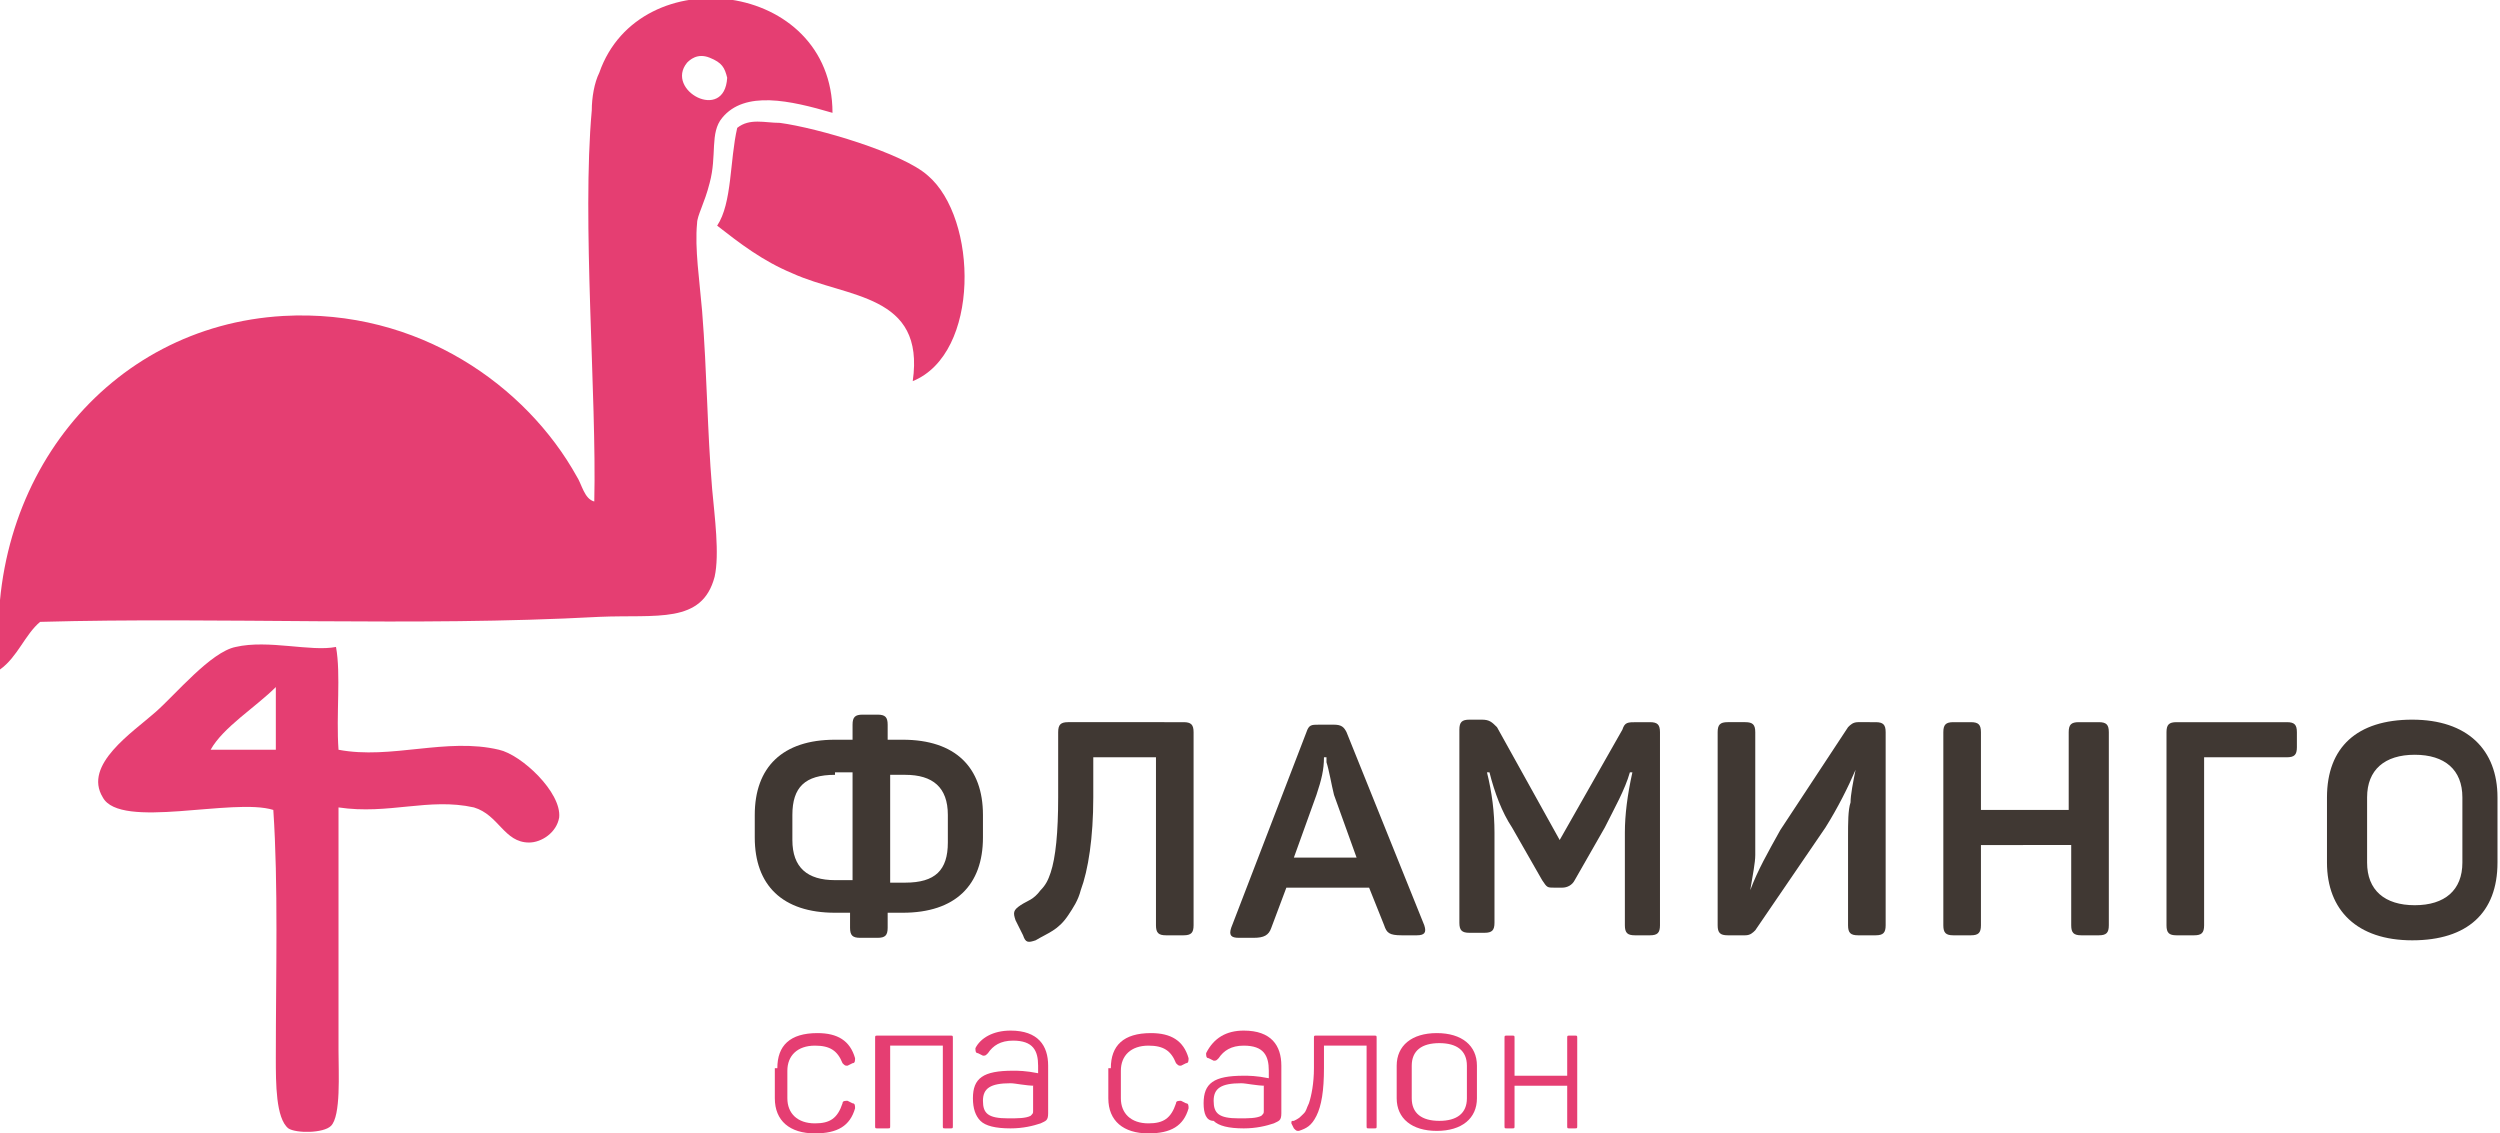 <?xml version="1.0" encoding="utf-8"?>
<!-- Generator: Adobe Illustrator 22.0.1, SVG Export Plug-In . SVG Version: 6.00 Build 0)  -->
<svg version="1.1" id="Layer_1" xmlns="http://www.w3.org/2000/svg" xmlns:xlink="http://www.w3.org/1999/xlink" x="0px" y="0px"
	 viewBox="0 0 99.7 45.2" style="enable-background:new 0 0 99.7 45.2;" xml:space="preserve">
<style type="text/css">
	.st0{fill-rule:evenodd;clip-rule:evenodd;fill:#E53E72;}
	.st1{fill:#403833;}
	.st2{fill:#E53E72;}
</style>
<g>
	<path class="st0" d="M23.6,4.4c0-0.5,0.1-1.1,0.3-1.5c1.6-4.6,9.3-3.7,9.3,1.6c-1.7-0.5-3.5-0.9-4.4,0.2c-0.5,0.6-0.2,1.5-0.5,2.6
		c-0.2,0.8-0.5,1.3-0.5,1.6c-0.1,1,0.1,2.3,0.2,3.5c0.2,2.5,0.2,4.7,0.4,7.1c0.1,1.1,0.3,2.6,0.1,3.5c-0.5,1.9-2.3,1.5-4.6,1.6
		C16.5,25,8.8,24.6,1.6,24.8c-0.6,0.5-0.9,1.4-1.6,1.9c-0.7-7.5,4.3-13.7,11.3-14.1C16.7,12.3,21,15.4,23,19c0.2,0.3,0.3,0.9,0.7,1
		C23.8,15.8,23.2,8.8,23.6,4.4z M28.3,2.3c-0.5-0.2-0.8,0.1-0.9,0.2c-0.9,1.1,1.5,2.4,1.6,0.6C28.9,2.7,28.8,2.5,28.3,2.3z"/>
	<path class="st0" d="M29.4,5.1c-0.3,1.3-0.2,3-0.8,3.9c0.9,0.7,1.8,1.4,3,1.9c2.2,1,5.3,0.8,4.8,4.3c2.7-1.1,2.6-6.5,0.6-8.2
		c-1-0.9-4.4-1.9-5.9-2.1C30.5,4.9,29.9,4.7,29.4,5.1z"/>
	<path class="st0" d="M13.5,29.9c2.1,0.4,4.3-0.5,6.4,0c0.9,0.2,2.5,1.7,2.4,2.7c-0.1,0.6-0.7,1-1.2,1c-1,0-1.2-1.1-2.2-1.4
		c-1.8-0.4-3.4,0.3-5.4,0c0,2.8,0,6.5,0,9.7c0,0.9,0.1,2.6-0.3,3c-0.3,0.3-1.4,0.3-1.7,0.1c-0.5-0.4-0.5-1.8-0.5-2.8
		c0-3.5,0.1-6.9-0.1-9.9c-1.6-0.5-6.1,0.8-6.8-0.5c-0.8-1.3,1.2-2.6,2.1-3.4C7,27.7,8.4,26,9.4,25.8c1.3-0.3,3,0.2,4,0
		C13.6,26.9,13.4,28.5,13.5,29.9z M11,27.4c-0.8,0.8-2.1,1.6-2.6,2.5c0.9,0,1.8,0,2.6,0C11,29,11,28.2,11,27.4z"/>
</g>
<g>
	<path class="st1" d="M35,28.5c0.3,0,0.4,0.1,0.4,0.4v0.6h0.6c2.1,0,3.2,1.1,3.2,3v0.9c0,1.9-1.1,3-3.2,3h-0.6v0.6
		c0,0.3-0.1,0.4-0.4,0.4h-0.7c-0.3,0-0.4-0.1-0.4-0.4v-0.6h-0.6c-2.1,0-3.2-1.1-3.2-3v-0.9c0-1.9,1.1-3,3.2-3H34v-0.6
		c0-0.3,0.1-0.4,0.4-0.4H35z M33.3,30.9c-1.2,0-1.7,0.5-1.7,1.6v1c0,1.1,0.6,1.6,1.7,1.6H34v-4.3H33.3z M37.8,32.5
		c0-1.1-0.6-1.6-1.7-1.6h-0.6v4.3h0.6c1.2,0,1.7-0.5,1.7-1.6V32.5z"/>
	<path class="st1" d="M47.2,28.8c0.3,0,0.4,0.1,0.4,0.4v7.7c0,0.3-0.1,0.4-0.4,0.4h-0.7c-0.3,0-0.4-0.1-0.4-0.4v-6.7h-2.5v1.6
		c0,1.6-0.2,2.9-0.5,3.7c-0.1,0.4-0.3,0.7-0.5,1c-0.4,0.6-0.8,0.7-1.3,1c-0.3,0.1-0.4,0.1-0.5-0.2l-0.3-0.6
		c-0.1-0.3-0.1-0.4,0.2-0.6c0.3-0.2,0.5-0.2,0.8-0.6c0.2-0.2,0.3-0.4,0.4-0.7c0.2-0.6,0.3-1.6,0.3-3v-2.6c0-0.3,0.1-0.4,0.4-0.4
		H47.2z"/>
	<path class="st1" d="M56.8,36.9c0.1,0.3,0,0.4-0.3,0.4h-0.6c-0.5,0-0.6-0.1-0.7-0.4l-0.6-1.5h-3.3L50.7,37
		c-0.1,0.3-0.3,0.4-0.7,0.4h-0.6c-0.3,0-0.4-0.1-0.3-0.4l3-7.8c0.1-0.3,0.2-0.3,0.5-0.3h0.6c0.3,0,0.4,0.1,0.5,0.3L56.8,36.9z
		 M53.2,31.7c-0.1-0.4-0.2-1-0.3-1.3l0-0.2h-0.1c0,0.5-0.1,0.9-0.3,1.5l-0.9,2.5h2.5L53.2,31.7z"/>
	<path class="st1" d="M65.8,28.8c0.3,0,0.4,0.1,0.4,0.4v7.7c0,0.3-0.1,0.4-0.4,0.4h-0.6c-0.3,0-0.4-0.1-0.4-0.4v-3.7
		c0-0.7,0.1-1.5,0.3-2.4H65c-0.2,0.7-0.6,1.4-1,2.2l-1.2,2.1c-0.1,0.2-0.3,0.3-0.5,0.3H62c-0.3,0-0.3,0-0.5-0.3l-1.2-2.1
		c-0.4-0.6-0.7-1.4-0.9-2.2h-0.1c0.2,0.8,0.3,1.6,0.3,2.4v3.6c0,0.3-0.1,0.4-0.4,0.4h-0.6c-0.3,0-0.4-0.1-0.4-0.4v-7.7
		c0-0.3,0.1-0.4,0.4-0.4h0.5c0.3,0,0.4,0.1,0.6,0.3l2.5,4.5l2.5-4.4c0.1-0.3,0.2-0.3,0.6-0.3H65.8z"/>
	<path class="st1" d="M74.8,28.8c0.3,0,0.4,0.1,0.4,0.4v7.7c0,0.3-0.1,0.4-0.4,0.4h-0.7c-0.3,0-0.4-0.1-0.4-0.4v-3.5
		c0-0.6,0-1.1,0.1-1.4c0-0.3,0.1-0.8,0.2-1.3h0c-0.3,0.7-0.7,1.5-1.2,2.3L70,37.1c-0.1,0.1-0.2,0.2-0.4,0.2h-0.7
		c-0.3,0-0.4-0.1-0.4-0.4v-7.7c0-0.3,0.1-0.4,0.4-0.4h0.7c0.3,0,0.4,0.1,0.4,0.4v3.5c0,0.6,0,1.1,0,1.4c0,0.3-0.1,0.8-0.2,1.4h0
		c0.3-0.8,0.7-1.5,1.2-2.4l2.7-4.1c0.1-0.1,0.2-0.2,0.4-0.2H74.8z"/>
	<path class="st1" d="M83.7,28.8c0.3,0,0.4,0.1,0.4,0.4v7.7c0,0.3-0.1,0.4-0.4,0.4H83c-0.3,0-0.4-0.1-0.4-0.4v-3.2H79v3.2
		c0,0.3-0.1,0.4-0.4,0.4h-0.7c-0.3,0-0.4-0.1-0.4-0.4v-7.7c0-0.3,0.1-0.4,0.4-0.4h0.7c0.3,0,0.4,0.1,0.4,0.4v3.1h3.5v-3.1
		c0-0.3,0.1-0.4,0.4-0.4H83.7z"/>
	<path class="st1" d="M91.2,28.8c0.3,0,0.4,0.1,0.4,0.4v0.6c0,0.3-0.1,0.4-0.4,0.4h-3.3v6.7c0,0.3-0.1,0.4-0.4,0.4h-0.7
		c-0.3,0-0.4-0.1-0.4-0.4v-7.7c0-0.3,0.1-0.4,0.4-0.4H91.2z"/>
	<path class="st1" d="M92.8,31.8c0-2,1.2-3.1,3.4-3.1c2.2,0,3.4,1.2,3.4,3.1v2.6c0,2-1.2,3.1-3.4,3.1c-2.2,0-3.4-1.2-3.4-3.1V31.8z
		 M98.2,31.8c0-1.1-0.7-1.7-1.9-1.7c-1.2,0-1.9,0.6-1.9,1.7v2.6c0,1.1,0.7,1.7,1.9,1.7c1.2,0,1.9-0.6,1.9-1.7V31.8z"/>
</g>
<g>
	<path class="st2" d="M31,42.6c0-0.9,0.5-1.4,1.6-1.4c0.8,0,1.3,0.3,1.5,1c0,0.1,0,0.2-0.1,0.2l-0.2,0.1c-0.1,0-0.1,0-0.2-0.1
		c-0.2-0.5-0.5-0.7-1.1-0.7c-0.7,0-1.1,0.4-1.1,1v1.1c0,0.6,0.4,1,1.1,1c0.6,0,0.9-0.2,1.1-0.8c0-0.1,0.1-0.1,0.2-0.1l0.2,0.1
		c0.1,0,0.1,0.1,0.1,0.2c-0.2,0.7-0.7,1-1.6,1c-1,0-1.6-0.5-1.6-1.4V42.6z"/>
	<path class="st2" d="M37.9,41.3c0.1,0,0.1,0,0.1,0.1v3.5c0,0.1,0,0.1-0.1,0.1h-0.2c-0.1,0-0.1,0-0.1-0.1v-3.2h-2.1v3.2
		c0,0.1,0,0.1-0.1,0.1H35c-0.1,0-0.1,0-0.1-0.1v-3.5c0-0.1,0-0.1,0.1-0.1H37.9z"/>
	<path class="st2" d="M40.3,41.1c1.1,0,1.5,0.6,1.5,1.4v1.9c0,0.3-0.1,0.3-0.3,0.4c-0.3,0.1-0.7,0.2-1.2,0.2c-0.6,0-1-0.1-1.2-0.3
		c-0.2-0.2-0.3-0.5-0.3-0.9c0-0.8,0.4-1.1,1.6-1.1c0.2,0,0.5,0,1,0.1v-0.3c0-0.6-0.2-1-1-1c-0.5,0-0.8,0.2-1,0.5
		c-0.1,0.1-0.1,0.1-0.2,0.1l-0.2-0.1c-0.1,0-0.1-0.1-0.1-0.2C39.1,41.4,39.6,41.1,40.3,41.1z M41.3,43.3c-0.4,0-0.8-0.1-1-0.1
		c-0.8,0-1.1,0.2-1.1,0.7c0,0.5,0.2,0.7,1,0.7c0.4,0,0.7,0,0.9-0.1c0.1-0.1,0.1-0.1,0.1-0.2V43.3z"/>
	<path class="st2" d="M44.3,42.6c0-0.9,0.5-1.4,1.6-1.4c0.8,0,1.3,0.3,1.5,1c0,0.1,0,0.2-0.1,0.2l-0.2,0.1c-0.1,0-0.1,0-0.2-0.1
		c-0.2-0.5-0.5-0.7-1.1-0.7c-0.7,0-1.1,0.4-1.1,1v1.1c0,0.6,0.4,1,1.1,1c0.6,0,0.9-0.2,1.1-0.8c0-0.1,0.1-0.1,0.2-0.1l0.2,0.1
		c0.1,0,0.1,0.1,0.1,0.2c-0.2,0.7-0.7,1-1.6,1c-1,0-1.6-0.5-1.6-1.4V42.6z"/>
	<path class="st2" d="M49.6,41.1c1.1,0,1.5,0.6,1.5,1.4v1.9c0,0.3-0.1,0.3-0.3,0.4c-0.3,0.1-0.7,0.2-1.2,0.2c-0.6,0-1-0.1-1.2-0.3
		C48.1,44.7,48,44.4,48,44c0-0.8,0.4-1.1,1.6-1.1c0.2,0,0.5,0,1,0.1v-0.3c0-0.6-0.2-1-1-1c-0.5,0-0.8,0.2-1,0.5
		c-0.1,0.1-0.1,0.1-0.2,0.1l-0.2-0.1c-0.1,0-0.1-0.1-0.1-0.2C48.4,41.4,48.9,41.1,49.6,41.1z M50.5,43.3c-0.4,0-0.8-0.1-1-0.1
		c-0.8,0-1.1,0.2-1.1,0.7c0,0.5,0.2,0.7,1,0.7c0.4,0,0.7,0,0.9-0.1c0.1-0.1,0.1-0.1,0.1-0.2V43.3z"/>
	<path class="st2" d="M54.8,41.3c0.1,0,0.1,0,0.1,0.1v3.5c0,0.1,0,0.1-0.1,0.1h-0.2c-0.1,0-0.1,0-0.1-0.1v-3.2h-1.7v0.9
		c0,0.9-0.1,1.5-0.3,1.9c-0.2,0.4-0.4,0.5-0.7,0.6c-0.1,0-0.1,0-0.2-0.1l-0.1-0.2c0-0.1,0-0.1,0.1-0.1c0.2-0.1,0.2-0.1,0.4-0.3
		c0.1-0.1,0.1-0.2,0.2-0.4c0.1-0.3,0.2-0.8,0.2-1.4v-1.2c0-0.1,0-0.1,0.1-0.1H54.8z"/>
	<path class="st2" d="M55.7,42.5c0-0.8,0.6-1.3,1.6-1.3c1,0,1.6,0.5,1.6,1.3v1.3c0,0.8-0.6,1.3-1.6,1.3c-1,0-1.6-0.5-1.6-1.3V42.5z
		 M58.5,42.5c0-0.6-0.4-0.9-1.1-0.9c-0.7,0-1.1,0.3-1.1,0.9v1.3c0,0.6,0.4,0.9,1.1,0.9c0.7,0,1.1-0.3,1.1-0.9V42.5z"/>
	<path class="st2" d="M62.8,41.3c0.1,0,0.1,0,0.1,0.1v3.5c0,0.1,0,0.1-0.1,0.1h-0.2c-0.1,0-0.1,0-0.1-0.1v-1.6h-2.1v1.6
		c0,0.1,0,0.1-0.1,0.1h-0.2c-0.1,0-0.1,0-0.1-0.1v-3.5c0-0.1,0-0.1,0.1-0.1h0.2c0.1,0,0.1,0,0.1,0.1v1.5h2.1v-1.5
		c0-0.1,0-0.1,0.1-0.1H62.8z"/>
</g>
</svg>

